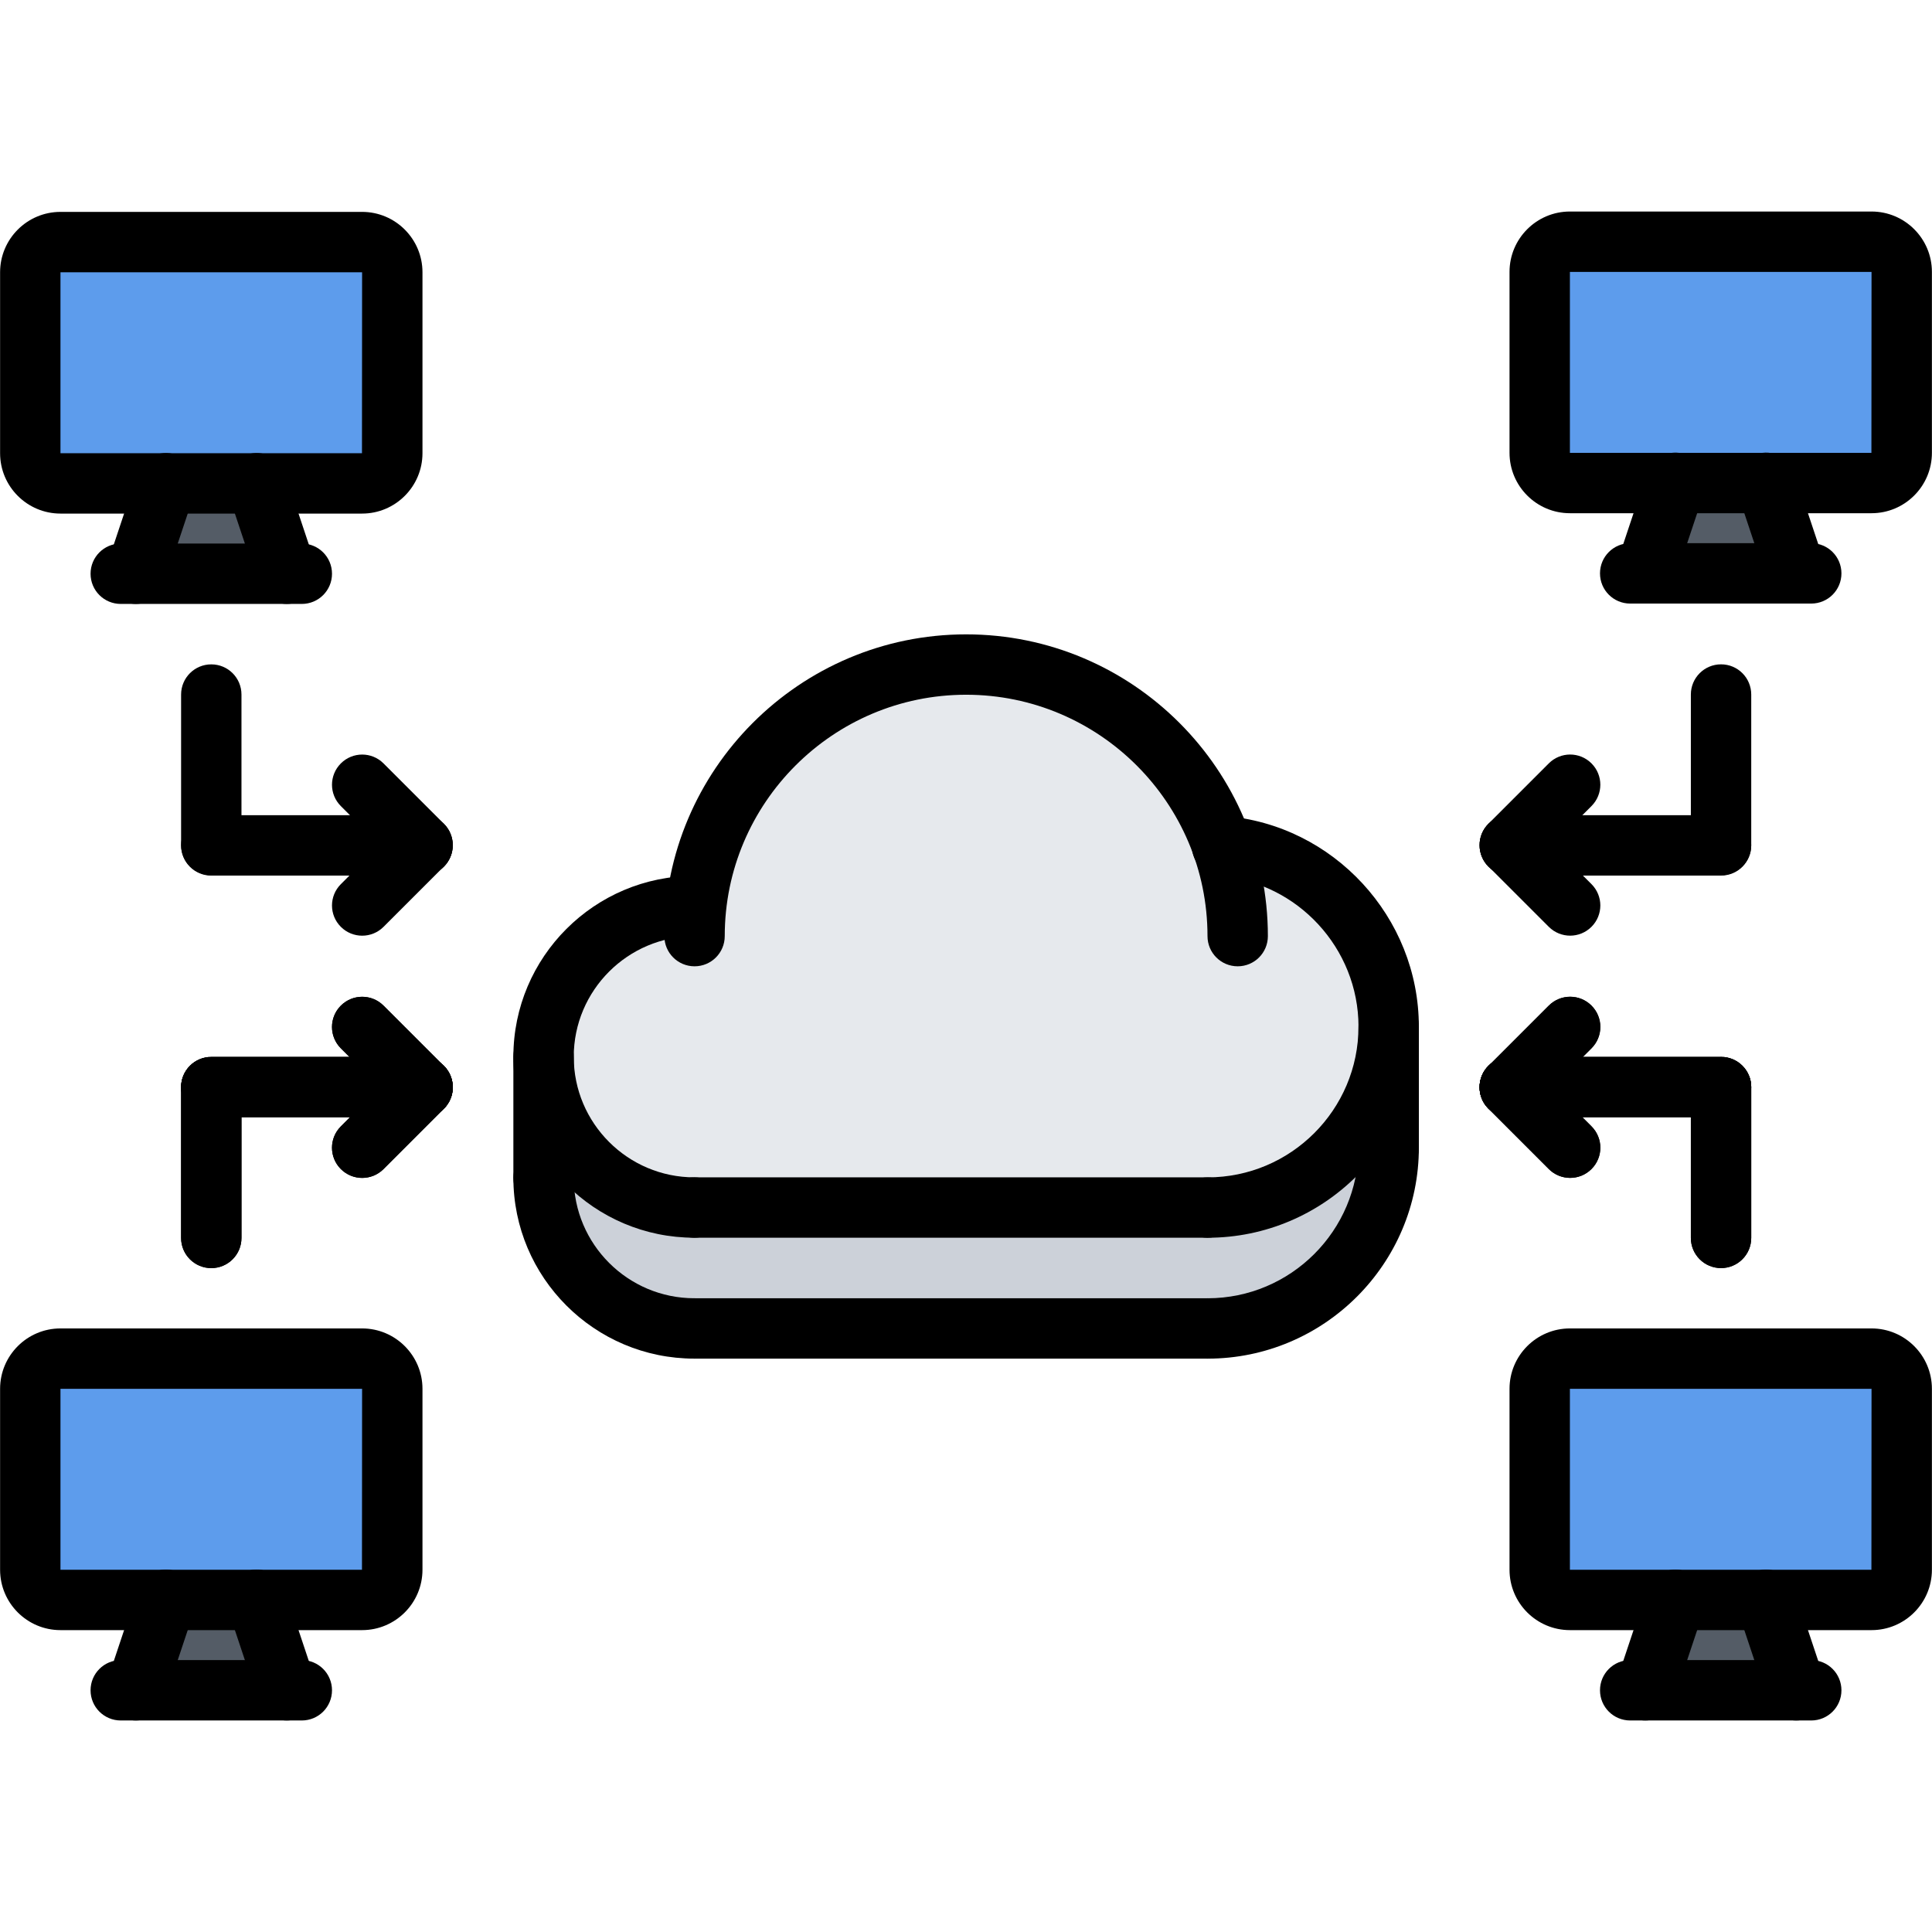 <svg id="icons" enable-background="new 0 0 64 64" height="512" viewBox="0 0 64 64" width="512" xmlns="http://www.w3.org/2000/svg"><path d="m8.5 16.015h-3-3.5c-.54 0-1-.46-1-1v-6c0-.55.46-1 1-1h10c.55 0 1 .45 1 1v6c0 .54-.45 1-1 1z" fill="#5d9cec"/><path d="m8.5 16.015 1 2.99h-5l1-2.99z" fill="#545c66"/><path d="m8.5 52.995 1 3h-5l1-3z" fill="#545c66"/><path d="m13 46.005v5.99c0 .55-.45 1-1 1h-3.5-3-3.5c-.54 0-1-.45-1-1v-5.99c0-.55.46-1 1-1h10c.55 0 1 .45 1 1z" fill="#5d9cec"/><path d="m58.5 52.995 1 3h-5l1-3z" fill="#545c66"/><path d="m63 46.005v5.99c0 .55-.45 1-1 1h-3.5-3-3.49c-.55 0-1-.45-1-1v-5.99c0-.55.45-1 1-1h9.99c.55 0 1 .45 1 1z" fill="#5d9cec"/><path d="m58.5 15.995 1 3h-5l1-3z" fill="#545c66"/><path d="m63 9.005v5.99c0 .55-.45 1-1 1h-3.5-3-3.49c-.55 0-1-.45-1-1v-5.99c0-.55.45-1 1-1h9.99c.55 0 1 .45 1 1z" fill="#5d9cec"/><path d="m40 40.005c3.32 0 6-2.69 6-6v4c0 3.31-2.68 6-6 6h-17c-2.76 0-4.99-2.24-4.99-4.99v-4.01c0 2.76 2.23 4.99 4.99 4.99h17z" fill="#ccd1d9"/><path d="m40.49 28.024c3.09.25 5.51 2.83 5.51 5.98 0 3.31-2.68 6-6 6v-.01h-17c-2.76 0-4.99-2.23-4.99-4.99s2.23-4.99 4.99-4.99h.06.011c.489-4.5 4.3-8 8.939-8 3.92 0 7.25 2.51 8.471 6.01z" fill="#e6e9ed"/><path d="m40.002 41.001h-17c-.553 0-1-.447-1-1s.447-1 1-1h17c.553 0 1 .447 1 1s-.447 1-1 1z"/><path d="m41 32.01c-.553 0-1-.447-1-1 0-4.409-3.587-7.996-7.996-7.996s-7.996 3.587-7.996 7.996c0 .553-.447 1-1 1s-1-.447-1-1c0-5.512 4.484-9.996 9.996-9.996s9.996 4.484 9.996 9.996c0 .553-.447 1-1 1z"/><path d="m40.002 41.002c-.553 0-1-.447-1-1s.447-1 1-1c2.757 0 5-2.241 5-4.996 0-2.59-2.02-4.778-4.599-4.981-.55-.044-.961-.525-.918-1.076.045-.55.514-.96 1.076-.918 3.611.285 6.44 3.35 6.44 6.976.001 3.856-3.14 6.995-6.999 6.995z"/><path d="m23.002 41.001c-3.307 0-5.996-2.688-5.996-5.993 0-3.306 2.689-5.994 5.996-5.994.553 0 1 .447 1 1s-.447 1-1 1c-2.203 0-3.996 1.792-3.996 3.994s1.793 3.993 3.996 3.993c.553 0 1 .447 1 1s-.447 1-1 1z"/><path d="m40.002 45.006h-17c-.553 0-1-.447-1-1s.447-1 1-1h17c.553 0 1 .447 1 1s-.447 1-1 1z"/><path d="m40.002 45.007c-.553 0-1-.447-1-1s.447-1 1-1c2.757 0 5-2.241 5-4.996 0-.553.447-1 1-1s1 .447 1 1c0 3.857-3.141 6.996-7 6.996z"/><path d="m23.002 45.006c-3.307 0-5.996-2.688-5.996-5.993 0-.553.447-1 1-1s1 .447 1 1c0 2.202 1.793 3.993 3.996 3.993.553 0 1 .447 1 1s-.447 1-1 1z"/><path d="m23.063 31.014h-.061c-.553 0-1-.447-1-1s.447-1 1-1 1.03.447 1.03 1-.417 1-.969 1z"/><path d="m18.006 40.013c-.553 0-1-.447-1-1v-4.005c0-.553.447-1 1-1s1 .447 1 1v4.005c0 .552-.447 1-1 1z"/><path d="m46.002 39.011c-.553 0-1-.447-1-1v-4.005c0-.553.447-1 1-1s1 .447 1 1v4.005c0 .552-.447 1-1 1z"/><path d="m13.997 37.011h-6.998c-.553 0-1-.447-1-1s.447-1 1-1h6.998c.553 0 1 .447 1 1s-.447 1-1 1z"/><path d="m6.999 42.008c-.553 0-1-.447-1-1v-4.988c0-.553.447-1 1-1s1 .447 1 1v4.988c0 .553-.447 1-1 1z"/><path d="m11.998 39.02c-.256 0-.512-.098-.707-.293-.391-.391-.391-1.023 0-1.414l2-2c.391-.391 1.023-.391 1.414 0s.391 1.023 0 1.414l-2 2c-.195.195-.451.293-.707.293z"/><path d="m13.998 37.02c-.256 0-.512-.098-.707-.293l-2-2c-.391-.391-.391-1.023 0-1.414s1.023-.391 1.414 0l2 2c.391.391.391 1.023 0 1.414-.195.195-.451.293-.707.293z"/><path d="m13.997 37.011h-6.998c-.553 0-1-.447-1-1s.447-1 1-1h6.998c.553 0 1 .447 1 1s-.447 1-1 1z"/><path d="m6.999 42.008c-.553 0-1-.447-1-1v-4.988c0-.553.447-1 1-1s1 .447 1 1v4.988c0 .553-.447 1-1 1z"/><path d="m11.998 39.02c-.256 0-.512-.098-.707-.293-.391-.391-.391-1.023 0-1.414l2-2c.391-.391 1.023-.391 1.414 0s.391 1.023 0 1.414l-2 2c-.195.195-.451.293-.707.293z"/><path d="m13.998 37.02c-.256 0-.512-.098-.707-.293l-2-2c-.391-.391-.391-1.023 0-1.414s1.023-.391 1.414 0l2 2c.391.391.391 1.023 0 1.414-.195.195-.451.293-.707.293z"/><path d="m13.997 29.005h-6.998c-.553 0-1-.447-1-1s.447-1 1-1h6.998c.553 0 1 .447 1 1s-.447 1-1 1z"/><path d="m6.999 28.996c-.553 0-1-.447-1-1v-4.988c0-.553.447-1 1-1s1 .447 1 1v4.988c0 .553-.447 1-1 1z"/><path d="m13.998 28.996c-.256 0-.512-.098-.707-.293l-2-2c-.391-.391-.391-1.023 0-1.414s1.023-.391 1.414 0l2 2c.391.391.391 1.023 0 1.414-.195.195-.451.293-.707.293z"/><path d="m11.998 30.996c-.256 0-.512-.098-.707-.293-.391-.391-.391-1.023 0-1.414l2-2c.391-.391 1.023-.391 1.414 0s.391 1.023 0 1.414l-2 2c-.195.195-.451.293-.707.293z"/><path d="m57.012 37.01h-6.998c-.553 0-1-.447-1-1s.447-1 1-1h6.998c.553 0 1 .447 1 1s-.448 1-1 1z"/><path d="m57.012 42.007c-.553 0-1-.447-1-1v-4.988c0-.553.447-1 1-1s1 .447 1 1v4.988c0 .553-.448 1-1 1z"/><path d="m52.013 39.019c-.256 0-.512-.098-.707-.293l-2-2c-.391-.391-.391-1.023 0-1.414s1.023-.391 1.414 0l2 2c.391.391.391 1.023 0 1.414-.196.195-.451.293-.707.293z"/><path d="m50.013 37.019c-.256 0-.512-.098-.707-.293-.391-.391-.391-1.023 0-1.414l2-2c.391-.391 1.023-.391 1.414 0s.391 1.023 0 1.414l-2 2c-.196.195-.451.293-.707.293z"/><path d="m57.012 37.01h-6.998c-.553 0-1-.447-1-1s.447-1 1-1h6.998c.553 0 1 .447 1 1s-.448 1-1 1z"/><path d="m57.012 42.007c-.553 0-1-.447-1-1v-4.988c0-.553.447-1 1-1s1 .447 1 1v4.988c0 .553-.448 1-1 1z"/><path d="m52.013 39.019c-.256 0-.512-.098-.707-.293l-2-2c-.391-.391-.391-1.023 0-1.414s1.023-.391 1.414 0l2 2c.391.391.391 1.023 0 1.414-.196.195-.451.293-.707.293z"/><path d="m50.013 37.019c-.256 0-.512-.098-.707-.293-.391-.391-.391-1.023 0-1.414l2-2c.391-.391 1.023-.391 1.414 0s.391 1.023 0 1.414l-2 2c-.196.195-.451.293-.707.293z"/><path d="m57.012 29.004h-6.998c-.553 0-1-.447-1-1s.447-1 1-1h6.998c.553 0 1 .447 1 1s-.448 1-1 1z"/><path d="m57.012 28.995c-.553 0-1-.447-1-1v-4.988c0-.553.447-1 1-1s1 .447 1 1v4.988c0 .553-.448 1-1 1z"/><path d="m50.013 28.995c-.256 0-.512-.098-.707-.293-.391-.391-.391-1.023 0-1.414l2-2c.391-.391 1.023-.391 1.414 0s.391 1.023 0 1.414l-2 2c-.196.195-.451.293-.707.293z"/><path d="m52.013 30.995c-.256 0-.512-.098-.707-.293l-2-2c-.391-.391-.391-1.023 0-1.414s1.023-.391 1.414 0l2 2c.391.391.391 1.023 0 1.414-.196.195-.451.293-.707.293z"/><path d="m61.997 17.001h-9.992c-1.103 0-2-.897-2-2v-5.994c0-1.103.897-2 2-2h9.992c1.103 0 2 .897 2 2v5.994c0 1.103-.897 2-2 2zm0-2v1zm-9.992-5.994v5.994h9.988l.004-5.994z"/><path d="m54.502 19.994c-.104 0-.211-.017-.316-.052-.523-.174-.807-.74-.632-1.265l1-2.999c.175-.523.735-.809 1.265-.632.523.174.807.74.632 1.265l-1 2.999c-.14.419-.53.684-.949.684z"/><path d="m59.501 19.994c-.419 0-.809-.265-.948-.684l-1-2.999c-.175-.524.108-1.091.632-1.265.529-.177 1.09.108 1.265.632l1 2.999c.175.524-.108 1.091-.632 1.265-.106.036-.213.052-.317.052z"/><path d="m60 19.994h-5.998c-.553 0-1-.447-1-1s.447-1 1-1h5.998c.553 0 1 .447 1 1s-.447 1-1 1z"/><path d="m61.997 54h-9.992c-1.103 0-2-.897-2-2v-5.994c0-1.103.897-2 2-2h9.992c1.103 0 2 .897 2 2v5.994c0 1.103-.897 2-2 2zm0-2v1zm-9.992-5.994v5.994h9.988l.004-5.994z"/><path d="m54.502 56.993c-.104 0-.211-.017-.316-.052-.523-.174-.807-.74-.632-1.265l1-2.999c.175-.523.735-.807 1.265-.632.523.174.807.74.632 1.265l-1 2.999c-.14.42-.53.684-.949.684z"/><path d="m59.501 56.993c-.419 0-.809-.265-.948-.684l-1-2.999c-.175-.524.108-1.091.632-1.265.529-.175 1.09.108 1.265.632l1 2.999c.175.524-.108 1.091-.632 1.265-.106.036-.213.052-.317.052z"/><path d="m60 56.993h-5.998c-.553 0-1-.447-1-1s.447-1 1-1h5.998c.553 0 1 .447 1 1s-.447 1-1 1z"/><path d="m11.995 54h-9.992c-1.103 0-2-.897-2-2v-5.994c0-1.103.897-2 2-2h9.992c1.103 0 2 .897 2 2v5.994c0 1.103-.897 2-2 2zm0-2v1zm-9.992-5.994v5.994h9.988l.004-5.994z"/><path d="m4.5 56.993c-.104 0-.211-.017-.316-.052-.523-.174-.807-.74-.632-1.265l1-2.999c.175-.523.736-.807 1.265-.632.523.174.807.74.632 1.265l-1 2.999c-.14.42-.53.684-.949.684z"/><path d="m9.499 56.993c-.419 0-.809-.265-.948-.684l-1-2.999c-.175-.524.108-1.091.632-1.265.528-.175 1.09.108 1.265.632l1 2.999c.175.524-.108 1.091-.632 1.265-.106.036-.212.052-.317.052z"/><path d="m9.998 56.993h-5.998c-.553 0-1-.447-1-1s.447-1 1-1h5.998c.553 0 1 .447 1 1s-.447 1-1 1z"/><path d="m11.995 17.013h-9.992c-1.103 0-2-.897-2-2v-5.994c0-1.103.897-2 2-2h9.992c1.103 0 2 .897 2 2v5.994c0 1.102-.897 2-2 2zm0-2v1zm-9.992-5.994v5.994h9.988l.004-5.994z"/><path d="m4.5 20.006c-.104 0-.211-.017-.316-.052-.523-.174-.807-.74-.632-1.265l1-2.999c.175-.523.736-.808 1.265-.632.523.174.807.74.632 1.265l-1 2.999c-.14.419-.53.684-.949.684z"/><path d="m9.499 20.006c-.419 0-.809-.265-.948-.684l-1-2.999c-.175-.524.108-1.091.632-1.265.528-.176 1.09.108 1.265.632l1 2.999c.175.524-.108 1.091-.632 1.265-.106.035-.212.052-.317.052z"/><path d="m9.998 20.006h-5.998c-.553 0-1-.447-1-1s.447-1 1-1h5.998c.553 0 1 .447 1 1s-.447 1-1 1z"/></svg>